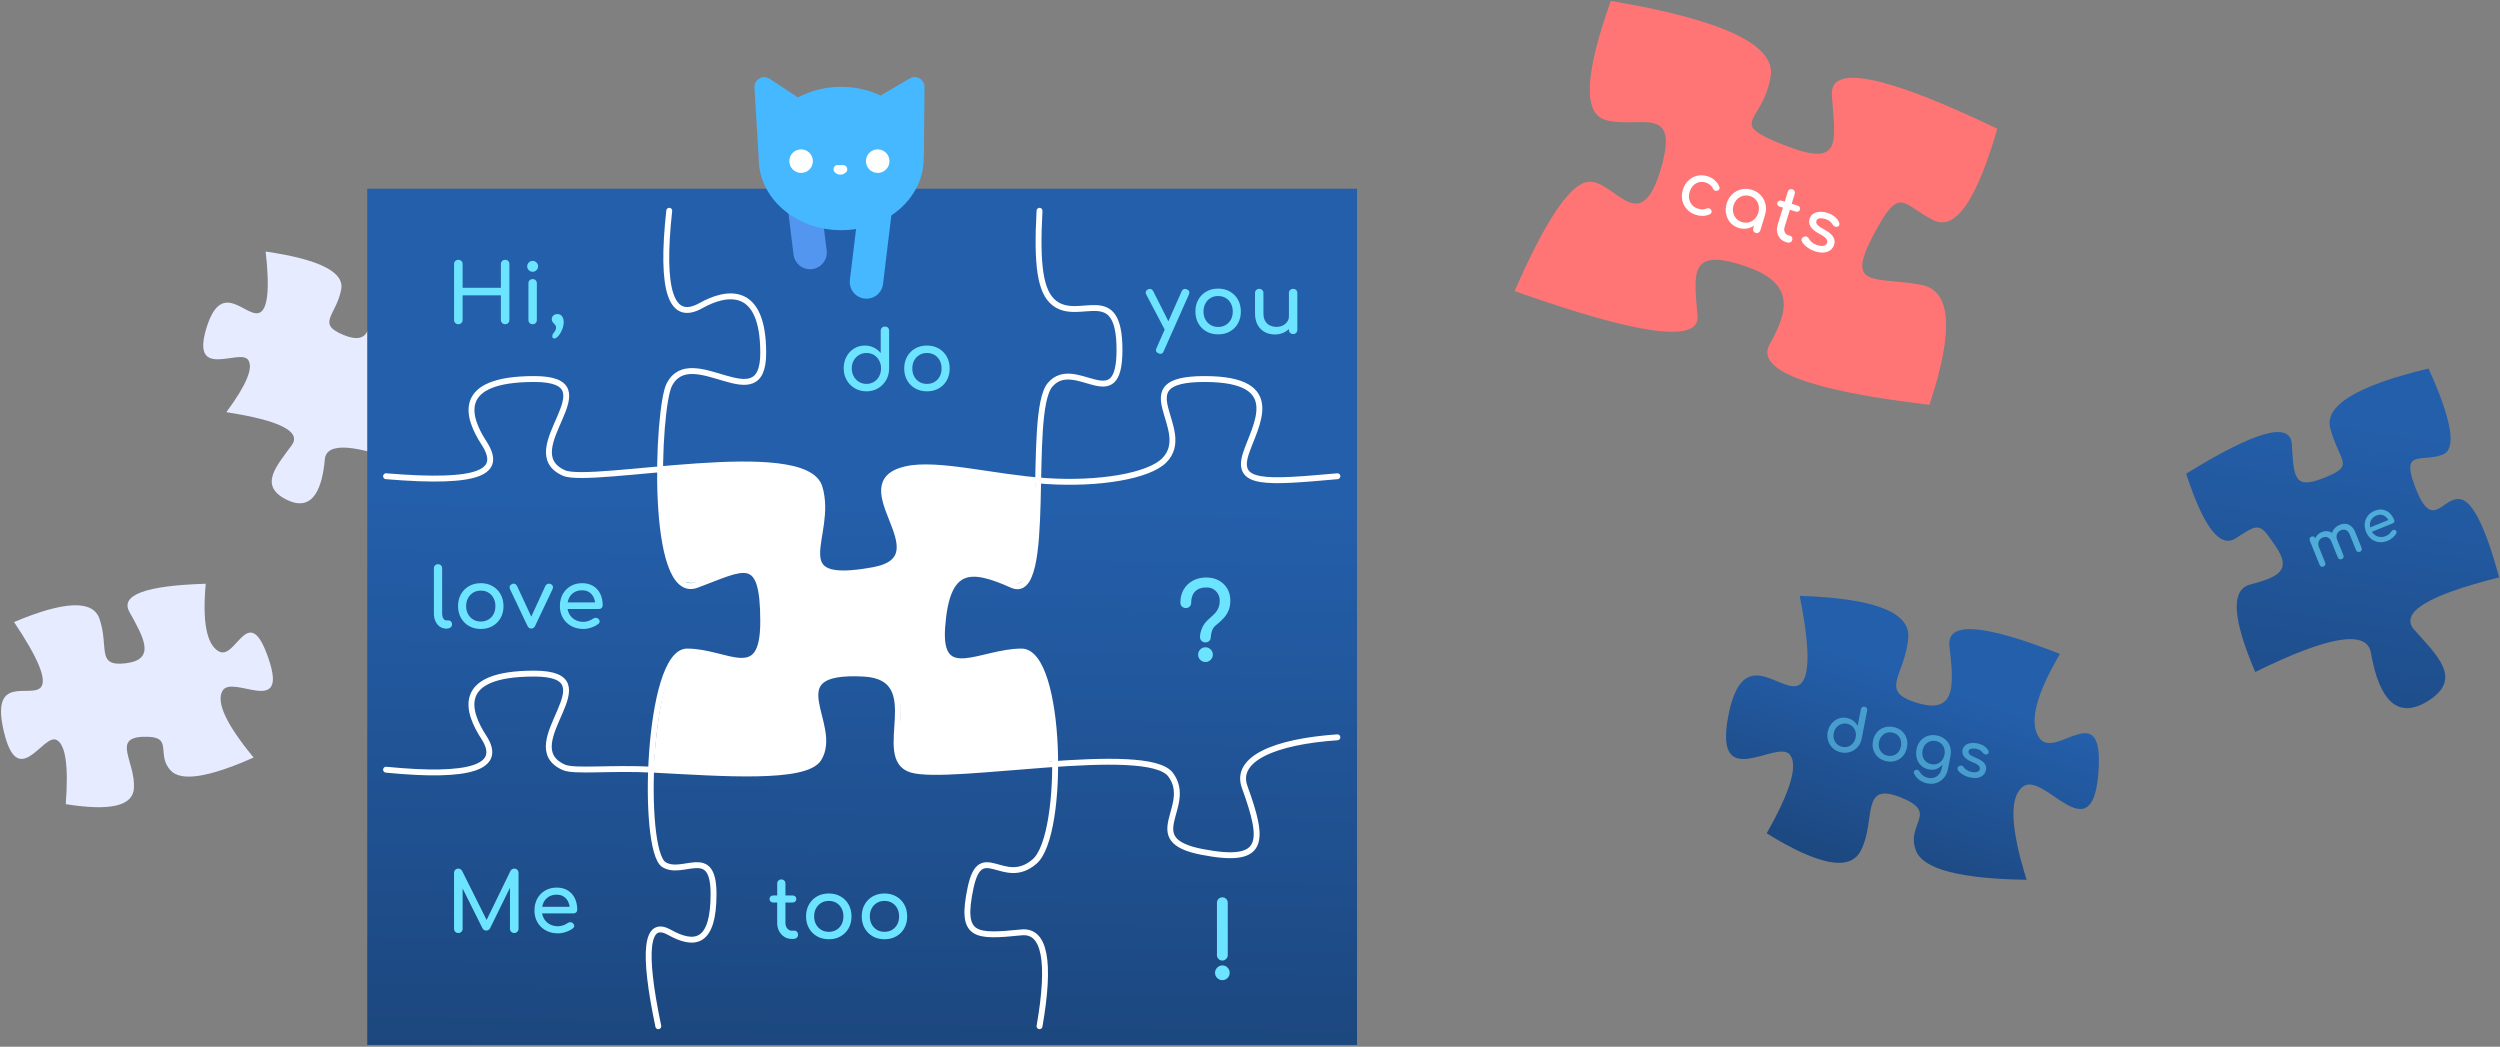 <?xml version="1.0" encoding="UTF-8"?>
<svg width="1273px" height="533px" viewBox="0 0 1273 533" version="1.1" xmlns="http://www.w3.org/2000/svg" xmlns:xlink="http://www.w3.org/1999/xlink">
    <rect x="0" y="0" width="1273" height="533" fill="#808080" stroke="none"/>
    <!-- Generator: Sketch 53.2 (72643) - https://sketchapp.com -->
    <title>3</title>
    <desc>Created with Sketch.</desc>
    <defs>
        <linearGradient x1="50%" y1="36.337%" x2="52.408%" y2="167.548%" id="linearGradient-1">
            <stop stop-color="#245FAB" offset="0%"></stop>
            <stop stop-color="#142E50" offset="99.96%"></stop>
        </linearGradient>
        <linearGradient x1="50%" y1="1.47%" x2="-59.994%" y2="219.18%" id="linearGradient-2">
            <stop stop-color="#245FAB" offset="0%"></stop>
            <stop stop-color="#142E50" offset="99.96%"></stop>
        </linearGradient>
        <linearGradient x1="50%" y1="26.483%" x2="77.872%" y2="176.522%" id="linearGradient-3">
            <stop stop-color="#245FAB" offset="0%"></stop>
            <stop stop-color="#142E50" offset="99.96%"></stop>
        </linearGradient>
    </defs>
    <g id="landing" stroke="none" stroke-width="1" fill="none" fill-rule="evenodd">
        <g id="3" transform="translate(-11, -4)">
            <g id="life" transform="translate(170.356, 199.916) scale(-1, 1) rotate(-17) translate(-170.356, -199.916) translate(109.856, 139.416)" fill="#E6EBFF">
                <path d="M103.356,2.67 C95.469,20.891 93.582,31.235 97.697,33.701 C103.869,37.401 121.149,22.487 120.811,49.45 C120.473,76.414 101.573,53.583 95.782,58.031 C91.921,60.996 92.858,70.567 98.591,86.743 C71.296,82.831 59.047,84.956 61.843,93.117 C66.038,105.36 72.133,117.637 56.446,120.358 C40.759,123.079 40.829,108.276 43.611,95.079 C45.465,86.281 31.214,83.035 0.857,85.341 C0.394,63.262 3.862,52.696 11.259,53.645 C22.354,55.067 31.93,62.659 29.511,45.303 C27.093,27.946 23.249,33.119 12.852,35.212 C5.921,36.607 3.2,26.62 4.688,5.249 C34.578,0.004 48.153,1.544 45.414,9.868 C41.305,22.356 37.688,33.114 52.964,31.711 C68.24,30.308 59.403,23.315 60.934,9.865 C61.954,0.899 76.095,-1.5 103.356,2.67 Z" id="Path-15-Copy-3"></path>
            </g>
            <rect id="Rectangle" fill="url(#linearGradient-1)" transform="translate(450, 318.098) scale(-1, 1) translate(-450, -318.098) " x="198" y="100.098" width="504" height="436"></rect>
            <path d="M346.207,526.543 C338.157,488.088 340.014,472.139 351.777,478.697 C364.777,485.943 374.343,484.489 374.343,459.215 C374.343,433.94 358.762,450.352 349.046,444.242 C337.509,436.987 340.556,335.761 360.901,335.761 C381.247,335.761 399.632,353.454 399.632,320.5 C399.632,284.785 389.701,293.036 365.635,301.879 C341.569,310.722 345.74,211.737 351.777,199.947 C363.137,177.765 399.632,218.517 399.632,183.713 C399.632,148.908 380.721,152.438 367.868,159.64 C352.688,168.147 347.324,152.041 351.777,111.323" id="Path-2" stroke="#FFFFFF" stroke-width="3" stroke-linecap="round" stroke-linejoin="round"></path>
            <path d="M449.79,488.71 C446.513,451.914 445.342,436.983 461.235,442.078 C475.238,446.567 499.29,462.909 499.29,421.051 C499.29,379.193 473.634,416.43 457.777,400.468 C449.866,392.505 445.558,367.173 447.345,340.364 C449.139,313.438 457.038,285.017 453.34,268.956 C445.962,236.905 408.557,288.319 401.992,252.483 C393.334,205.219 419.284,232.477 444.135,225.004 C468.986,217.532 445.347,108.665 451.433,94.896 C462.883,68.991 499.29,120.378 499.29,79.732 C499.29,39.085 479.725,45.723 466.769,54.134 C452.097,63.66 445.725,53.218 449.79,4.29" id="Path-2-Copy-3" stroke="#FFFFFF" stroke-width="3" stroke-linecap="round" stroke-linejoin="round" transform="translate(449.79, 246.5) scale(-1, -1) rotate(90) translate(-449.79, -246.5) "></path>
            <path d="M463.528,635.38 C461.324,603.406 452.562,582.969 438.22,588.168 C409.819,598.464 398.927,598.464 405.192,566.309 C411.458,534.153 428.232,562.446 444.461,550.49 C460.689,538.535 441.217,438.268 447.03,418.569 C452.842,398.869 494.206,427.598 495.961,394.138 C498.333,348.894 470.222,382.167 452.66,371.24 C441.94,364.571 445.225,321.89 447.03,287.246 C448.181,265.134 445.869,246.852 448.234,241.492 C459.652,215.605 495.961,266.956 495.961,226.338 C495.961,185.72 476.448,192.354 463.528,200.759 C448.268,210.686 442.769,194.087 447.03,150.961" id="Path-2-Copy-4" stroke="#FFFFFF" stroke-width="3" stroke-linecap="round" stroke-linejoin="round" transform="translate(449.79, 393.171) scale(-1, -1) rotate(90) translate(-449.79, -393.171) "></path>
            <path d="M531.338,526.543 C525.583,493.513 528.648,477.59 540.533,478.775 C564.317,481.146 571.709,481.146 566.476,456.188 C561.243,431.231 549.709,456.352 533.856,442.684 C518.003,429.016 520.03,335.761 540.533,335.761 C561.035,335.761 582.983,352.945 580.904,323.461 C578.665,291.718 566.476,292.409 545.303,301.879 C524.13,311.349 538.181,214.265 525.948,199.938 C513.295,185.118 490.623,217.27 490.623,182.194 C490.623,147.118 510.939,168.362 523.798,158.313 C530.99,152.692 532.848,139.029 531.338,111.323" id="Path-2-Copy" stroke="#FFFFFF" stroke-width="3" stroke-linecap="round" stroke-linejoin="round" transform="translate(535.832, 318.933) scale(-1, 1) translate(-535.832, -318.933) "></path>
            <path d="M543.811,243.554 C544.323,281.734 539.107,300.823 528.163,300.823 C511.748,300.823 490.965,277.597 490.965,317.051 C490.965,340.918 493.753,341.697 506.958,339.858 C514.085,338.865 528.087,334.555 532.978,337.741 C540.35,342.543 545.137,361.683 547.338,395.162 C489.663,402.63 460.826,398.329 460.826,382.258 C460.826,358.151 476.306,346.859 447.212,346.859 C418.119,346.859 420.04,361.872 423.424,384.136 C425.679,398.978 399.167,401.468 343.887,391.604 C342.816,352.466 349.515,333.745 363.985,335.441 C385.69,337.986 405.228,351.288 400.491,320.29 C395.755,289.292 386.189,294.326 367.497,300.823 C355.036,305.155 350.197,288.024 352.982,249.429 C408.527,238.553 433.791,241.198 428.773,257.364 C421.247,281.613 410.468,294.936 447.212,296 C477.244,296.87 458.592,280.17 461.581,256.151 C463.573,240.138 490.983,235.939 543.811,243.554 Z" id="Path-15" fill="#FFFFFF" transform="translate(445.557, 319.294) scale(-1, 1) translate(-445.557, -319.294) "></path>
            <path d="M1015.96,32.102 C1017.791,71.238 1012.832,90.806 1001.083,90.809 C983.46,90.812 966.593,70.433 966.586,107.574 C966.578,144.715 989.107,116.89 1001.076,124.079 C1009.056,128.871 1015.232,150.074 1019.605,187.686 C952.59,190.672 921.668,185.632 926.837,172.565 C934.591,152.965 941.105,141.148 913.865,141.153 C886.626,141.158 882.351,152.965 887.471,175.423 C890.884,190.395 861.958,192.362 800.691,181.323 C799.72,141.471 807.002,122.4 822.537,124.112 C845.839,126.68 859.002,137.585 853.36,107.574 C847.719,77.563 843.875,88.134 825.884,90.842 C813.889,92.647 808.174,74.619 808.737,36.758 C871.512,27.29 900.023,30.07 894.269,45.096 C885.639,67.636 878.022,79.023 910.105,76.491 C942.188,73.958 923.65,69.367 926.864,45.09 C929.006,28.906 958.705,24.576 1015.96,32.102 Z" id="Path-15-Copy" fill="#FF7575" transform="translate(910.105, 108.519) scale(-1, 1) rotate(-17) translate(-910.105, -108.519) "></path>
            <path d="M877.258,123.006 C875.285,123.006 873.528,122.556 871.986,121.656 C870.444,120.755 869.236,119.534 868.36,117.993 C867.484,116.451 867.046,114.706 867.046,112.757 C867.046,110.759 867.478,108.983 868.341,107.429 C869.205,105.875 870.389,104.66 871.893,103.785 C873.398,102.909 875.125,102.471 877.073,102.471 C878.529,102.471 879.861,102.749 881.069,103.304 C882.278,103.859 883.363,104.691 884.325,105.801 C884.671,106.196 884.794,106.603 884.695,107.022 C884.597,107.442 884.325,107.812 883.881,108.132 C883.536,108.379 883.154,108.459 882.734,108.373 C882.315,108.286 881.933,108.071 881.587,107.725 C880.379,106.443 878.874,105.801 877.073,105.801 C875.815,105.801 874.705,106.091 873.743,106.671 C872.781,107.25 872.029,108.058 871.486,109.094 C870.944,110.13 870.672,111.351 870.672,112.757 C870.672,114.089 870.95,115.273 871.505,116.309 C872.06,117.345 872.831,118.165 873.817,118.77 C874.804,119.374 875.951,119.676 877.258,119.676 C878.122,119.676 878.88,119.571 879.534,119.362 C880.188,119.152 880.786,118.825 881.328,118.381 C881.723,118.061 882.13,117.882 882.549,117.845 C882.969,117.808 883.339,117.925 883.659,118.196 C884.079,118.542 884.313,118.93 884.362,119.362 C884.412,119.793 884.264,120.182 883.918,120.527 C882.142,122.18 879.922,123.006 877.258,123.006 Z M899.897,123.006 C898.096,123.006 896.481,122.556 895.05,121.656 C893.619,120.755 892.491,119.534 891.665,117.993 C890.838,116.451 890.425,114.706 890.425,112.757 C890.425,110.809 890.875,109.057 891.776,107.503 C892.676,105.949 893.897,104.722 895.439,103.822 C896.98,102.921 898.713,102.471 900.637,102.471 C902.561,102.471 904.288,102.921 905.817,103.822 C907.347,104.722 908.561,105.949 909.462,107.503 C910.362,109.057 910.812,110.809 910.812,112.757 L909.369,112.757 C909.369,114.706 908.956,116.451 908.13,117.993 C907.303,119.534 906.175,120.755 904.744,121.656 C903.313,122.556 901.698,123.006 899.897,123.006 Z M900.637,119.676 C901.895,119.676 903.017,119.374 904.004,118.77 C904.991,118.165 905.768,117.339 906.335,116.291 C906.902,115.242 907.186,114.065 907.186,112.757 C907.186,111.425 906.902,110.235 906.335,109.187 C905.768,108.138 904.991,107.312 904.004,106.708 C903.017,106.103 901.895,105.801 900.637,105.801 C899.404,105.801 898.288,106.103 897.289,106.708 C896.29,107.312 895.5,108.138 894.921,109.187 C894.341,110.235 894.051,111.425 894.051,112.757 C894.051,114.065 894.341,115.242 894.921,116.291 C895.5,117.339 896.29,118.165 897.289,118.77 C898.288,119.374 899.404,119.676 900.637,119.676 Z M908.925,122.895 C908.382,122.895 907.932,122.716 907.575,122.359 C907.217,122.001 907.038,121.551 907.038,121.008 L907.038,115.347 L907.741,111.425 L910.812,112.757 L910.812,121.008 C910.812,121.551 910.633,122.001 910.276,122.359 C909.918,122.716 909.468,122.895 908.925,122.895 Z M924.941,122.858 C923.708,122.858 922.598,122.544 921.611,121.915 C920.624,121.286 919.847,120.429 919.28,119.343 C918.713,118.258 918.429,117.037 918.429,115.68 L918.429,98.031 C918.429,97.489 918.602,97.045 918.947,96.699 C919.292,96.354 919.736,96.181 920.279,96.181 C920.822,96.181 921.266,96.354 921.611,96.699 C921.956,97.045 922.129,97.489 922.129,98.031 L922.129,115.68 C922.129,116.667 922.4,117.493 922.943,118.159 C923.486,118.825 924.152,119.158 924.941,119.158 L926.199,119.158 C926.643,119.158 927.019,119.331 927.327,119.676 C927.636,120.022 927.79,120.466 927.79,121.008 C927.79,121.551 927.586,121.995 927.179,122.34 C926.772,122.686 926.248,122.858 925.607,122.858 L924.941,122.858 Z M916.727,106.541 C916.209,106.541 915.79,106.393 915.469,106.097 C915.148,105.801 914.988,105.431 914.988,104.987 C914.988,104.494 915.148,104.099 915.469,103.803 C915.79,103.507 916.209,103.359 916.727,103.359 L925.274,103.359 C925.792,103.359 926.211,103.507 926.532,103.803 C926.853,104.099 927.013,104.494 927.013,104.987 C927.013,105.431 926.853,105.801 926.532,106.097 C926.211,106.393 925.792,106.541 925.274,106.541 L916.727,106.541 Z M940.92,123.006 C939.193,123.006 937.596,122.741 936.128,122.211 C934.66,121.68 933.52,121.008 932.706,120.194 C932.336,119.8 932.181,119.349 932.243,118.844 C932.305,118.338 932.545,117.925 932.965,117.604 C933.458,117.21 933.945,117.043 934.426,117.105 C934.907,117.166 935.32,117.382 935.666,117.752 C936.085,118.221 936.757,118.659 937.682,119.066 C938.607,119.473 939.637,119.676 940.772,119.676 C942.202,119.676 943.294,119.442 944.046,118.973 C944.798,118.505 945.187,117.9 945.212,117.16 C945.236,116.42 944.885,115.779 944.157,115.236 C943.429,114.694 942.104,114.25 940.18,113.904 C937.688,113.411 935.881,112.671 934.759,111.684 C933.637,110.698 933.076,109.489 933.076,108.058 C933.076,106.8 933.446,105.758 934.186,104.932 C934.926,104.105 935.875,103.489 937.035,103.082 C938.194,102.675 939.403,102.471 940.661,102.471 C942.289,102.471 943.732,102.73 944.99,103.248 C946.248,103.766 947.247,104.482 947.987,105.394 C948.332,105.789 948.492,106.202 948.468,106.634 C948.443,107.065 948.233,107.429 947.839,107.725 C947.444,107.997 946.975,108.083 946.433,107.984 C945.89,107.886 945.434,107.664 945.064,107.318 C944.447,106.726 943.781,106.319 943.066,106.097 C942.35,105.875 941.524,105.764 940.587,105.764 C939.501,105.764 938.582,105.949 937.83,106.319 C937.078,106.689 936.702,107.232 936.702,107.947 C936.702,108.391 936.819,108.792 937.053,109.15 C937.287,109.507 937.75,109.828 938.441,110.112 C939.131,110.395 940.143,110.673 941.475,110.944 C943.325,111.314 944.786,111.783 945.859,112.35 C946.932,112.918 947.703,113.577 948.172,114.33 C948.64,115.082 948.875,115.952 948.875,116.938 C948.875,118.073 948.572,119.097 947.968,120.009 C947.364,120.922 946.476,121.65 945.304,122.192 C944.132,122.735 942.671,123.006 940.92,123.006 Z" id="cats" fill="#FFFFFF" fill-rule="nonzero" transform="translate(907.961, 109.594) rotate(17) translate(-907.961, -109.594) "></path>
            <g id="me" transform="translate(1212.059, 289.861) scale(-1, 1) rotate(22) translate(-1212.059, -289.861) translate(1142.059, 209.361)">
                <path d="M139.76,2.75 C140.948,31.659 137.73,46.114 130.105,46.116 C118.668,46.118 110.815,34.444 110.815,57.63 C110.815,80.815 122.333,65.382 130.101,70.692 C135.279,74.232 136.334,88.951 133.265,114.847 C96.063,109.632 79.367,112.465 83.179,123.347 C88.896,139.671 97.203,156.039 75.822,159.668 C54.441,163.296 54.537,143.558 58.328,125.963 C60.855,114.232 41.431,109.904 0.056,112.978 C-0.574,83.539 4.152,69.452 14.233,70.717 C29.355,72.613 36.798,71.91 33.687,57.63 C30.575,43.349 30.575,43.349 16.405,46.14 C6.958,48 3.249,34.683 5.277,6.189 C46.017,-0.804 64.519,1.249 60.786,12.349 C55.185,28.998 53.157,34.444 70,34.444 C86.843,34.444 79.853,30.277 81.939,12.344 C83.329,0.389 102.603,-2.809 139.76,2.75 Z" id="Path-15-Copy-2" fill="url(#linearGradient-2)" transform="translate(70, 80.103) scale(-1, 1) translate(-70, -80.103) "></path>
                <path d="M66.878,76.208 C66.438,76.208 66.073,76.063 65.783,75.773 C65.493,75.483 65.348,75.118 65.348,74.678 L65.348,66.098 C65.348,64.838 65.038,63.903 64.418,63.293 C63.798,62.683 62.988,62.378 61.988,62.378 C60.948,62.378 60.093,62.738 59.423,63.458 C58.753,64.178 58.418,65.098 58.418,66.218 L55.928,66.218 C55.928,64.918 56.208,63.773 56.768,62.783 C57.328,61.793 58.113,61.018 59.123,60.458 C60.133,59.898 61.288,59.618 62.588,59.618 C63.728,59.618 64.738,59.868 65.618,60.368 C66.498,60.868 67.183,61.603 67.673,62.573 C68.163,63.543 68.408,64.718 68.408,66.098 L68.408,74.678 C68.408,75.118 68.268,75.483 67.988,75.773 C67.708,76.063 67.338,76.208 66.878,76.208 Z M46.868,76.208 C46.428,76.208 46.063,76.063 45.773,75.773 C45.483,75.483 45.338,75.118 45.338,74.678 L45.338,61.328 C45.338,60.868 45.483,60.498 45.773,60.218 C46.063,59.938 46.428,59.798 46.868,59.798 C47.328,59.798 47.698,59.938 47.978,60.218 C48.258,60.498 48.398,60.868 48.398,61.328 L48.398,74.678 C48.398,75.118 48.258,75.483 47.978,75.773 C47.698,76.063 47.328,76.208 46.868,76.208 Z M56.888,76.208 C56.448,76.208 56.083,76.063 55.793,75.773 C55.503,75.483 55.358,75.118 55.358,74.678 L55.358,66.098 C55.358,64.838 55.048,63.903 54.428,63.293 C53.808,62.683 52.998,62.378 51.998,62.378 C50.958,62.378 50.098,62.738 49.418,63.458 C48.738,64.178 48.398,65.098 48.398,66.218 L46.508,66.218 C46.508,64.918 46.768,63.773 47.288,62.783 C47.808,61.793 48.528,61.018 49.448,60.458 C50.368,59.898 51.418,59.618 52.598,59.618 C53.738,59.618 54.748,59.868 55.628,60.368 C56.508,60.868 57.193,61.603 57.683,62.573 C58.173,63.543 58.418,64.718 58.418,66.098 L58.418,74.678 C58.418,75.118 58.278,75.483 57.998,75.773 C57.718,76.063 57.348,76.208 56.888,76.208 Z M76.379,66.638 L86.371,66.638 C86.283,65.97 86.104,65.355 85.834,64.793 C85.454,64.003 84.914,63.378 84.214,62.918 C83.514,62.458 82.664,62.228 81.664,62.228 C80.524,62.228 79.549,62.478 78.739,62.978 C77.929,63.478 77.314,64.163 76.894,65.033 C76.654,65.531 76.482,66.066 76.379,66.638 L76.379,66.638 Z M76.345,69.038 C76.456,69.722 76.679,70.352 77.014,70.928 C77.514,71.788 78.204,72.468 79.084,72.968 C79.964,73.468 80.974,73.718 82.114,73.718 C82.734,73.718 83.369,73.603 84.019,73.373 C84.669,73.143 85.194,72.878 85.594,72.578 C85.894,72.358 86.219,72.243 86.569,72.233 C86.919,72.223 87.224,72.328 87.484,72.548 C87.824,72.848 88.004,73.178 88.024,73.538 C88.044,73.898 87.884,74.208 87.544,74.468 C86.864,75.008 86.019,75.448 85.009,75.788 C83.999,76.128 83.034,76.298 82.114,76.298 C80.454,76.298 78.979,75.943 77.689,75.233 C76.399,74.523 75.389,73.543 74.659,72.293 C73.929,71.043 73.564,69.608 73.564,67.988 C73.564,66.348 73.909,64.903 74.599,63.653 C75.289,62.403 76.244,61.423 77.464,60.713 C78.684,60.003 80.084,59.648 81.664,59.648 C83.224,59.648 84.564,59.993 85.684,60.683 C86.804,61.373 87.659,62.323 88.249,63.533 C88.839,64.743 89.134,66.138 89.134,67.718 C89.134,68.098 89.004,68.413 88.744,68.663 C88.484,68.913 88.154,69.038 87.754,69.038 L76.345,69.038 L76.345,69.038 Z" fill="#6DE4FF" fill-rule="nonzero" opacity="0.6" transform="translate(67.236, 67.958) scale(-1, 1) translate(-67.236, -67.958) "></path>
            </g>
            <g id="dogs" transform="translate(985.434, 383.5) rotate(11) translate(-985.434, -383.5) translate(889.934, 317)">
                <path d="M166.983,2.879 C156.133,29.3 153.538,44.298 159.198,47.874 C167.688,53.239 191.458,31.614 190.993,70.711 C190.529,109.807 164.53,76.704 156.564,83.153 C151.254,87.452 152.542,101.329 160.428,124.784 C131.361,135.767 115.136,135.683 111.755,124.531 C106.682,107.805 118.87,89.782 97.291,93.728 C75.712,97.674 92.161,106.371 84.044,119.038 C78.632,127.482 59.28,128.72 25.987,122.751 C39.261,98.094 42.825,82.629 36.68,76.356 C27.462,66.947 -4.04,103.102 0.432,62.74 C4.905,22.378 22.831,60.113 33.201,50.801 C40.113,44.592 39.466,29.865 31.257,6.618 C72.373,-0.987 91.047,1.246 87.279,13.317 C81.626,31.424 76.651,47.023 97.664,44.989 C118.678,42.955 106.523,32.814 108.628,13.312 C110.031,0.311 129.483,-3.167 166.983,2.879 Z" id="Path-15-Copy-4" fill="url(#linearGradient-3)" transform="translate(95.5, 66.479) scale(-1, 1) translate(-95.5, -66.479) "></path>
                <path d="M60.082,77.094 C58.418,77.094 56.919,76.705 55.586,75.926 C54.253,75.147 53.197,74.086 52.418,72.742 C51.639,71.398 51.25,69.883 51.25,68.198 C51.25,66.513 51.607,65.003 52.322,63.67 C53.037,62.337 54.013,61.281 55.25,60.502 C56.487,59.723 57.885,59.334 59.442,59.334 C60.701,59.334 61.863,59.595 62.93,60.118 C63.997,60.641 64.893,61.35 65.618,62.246 L65.618,53.606 C65.618,53.115 65.773,52.721 66.082,52.422 C66.391,52.123 66.781,51.974 67.25,51.974 C67.741,51.974 68.135,52.123 68.434,52.422 C68.733,52.721 68.882,53.115 68.882,53.606 L68.882,68.198 C68.882,69.883 68.493,71.398 67.714,72.742 C66.935,74.086 65.885,75.147 64.562,75.926 C63.239,76.705 61.746,77.094 60.082,77.094 Z M60.082,74.214 C61.17,74.214 62.141,73.953 62.994,73.43 C63.847,72.907 64.519,72.187 65.01,71.27 C65.501,70.353 65.746,69.329 65.746,68.198 C65.746,67.046 65.501,66.022 65.01,65.126 C64.519,64.23 63.847,63.521 62.994,62.998 C62.141,62.475 61.17,62.214 60.082,62.214 C59.015,62.214 58.05,62.475 57.186,62.998 C56.322,63.521 55.639,64.23 55.138,65.126 C54.637,66.022 54.386,67.046 54.386,68.198 C54.386,69.329 54.637,70.353 55.138,71.27 C55.639,72.187 56.322,72.907 57.186,73.43 C58.05,73.953 59.015,74.214 60.082,74.214 Z M83.566,77.094 C81.838,77.094 80.312,76.715 78.99,75.958 C77.667,75.201 76.627,74.155 75.87,72.822 C75.112,71.489 74.734,69.958 74.734,68.23 C74.734,66.481 75.112,64.939 75.87,63.606 C76.627,62.273 77.667,61.227 78.99,60.47 C80.312,59.713 81.838,59.334 83.566,59.334 C85.272,59.334 86.787,59.713 88.11,60.47 C89.432,61.227 90.472,62.273 91.23,63.606 C91.987,64.939 92.366,66.481 92.366,68.23 C92.366,69.958 91.992,71.489 91.246,72.822 C90.499,74.155 89.464,75.201 88.142,75.958 C86.819,76.715 85.294,77.094 83.566,77.094 Z M83.566,74.214 C84.675,74.214 85.656,73.958 86.51,73.446 C87.363,72.934 88.03,72.23 88.51,71.334 C88.99,70.438 89.23,69.403 89.23,68.23 C89.23,67.057 88.99,66.017 88.51,65.11 C88.03,64.203 87.363,63.494 86.51,62.982 C85.656,62.47 84.675,62.214 83.566,62.214 C82.456,62.214 81.475,62.47 80.622,62.982 C79.768,63.494 79.096,64.203 78.606,65.11 C78.115,66.017 77.87,67.057 77.87,68.23 C77.87,69.403 78.115,70.438 78.606,71.334 C79.096,72.23 79.768,72.934 80.622,73.446 C81.475,73.958 82.456,74.214 83.566,74.214 Z M105.513,77.094 C103.913,77.094 102.5,76.715 101.273,75.958 C100.046,75.201 99.081,74.155 98.377,72.822 C97.673,71.489 97.321,69.958 97.321,68.23 C97.321,66.481 97.7,64.939 98.457,63.606 C99.214,62.273 100.254,61.227 101.577,60.47 C102.9,59.713 104.425,59.334 106.153,59.334 C107.86,59.334 109.374,59.713 110.697,60.47 C112.02,61.227 113.06,62.273 113.817,63.606 C114.574,64.939 114.953,66.481 114.953,68.23 L113.065,68.23 C113.065,69.958 112.74,71.489 112.089,72.822 C111.438,74.155 110.548,75.201 109.417,75.958 C108.286,76.715 106.985,77.094 105.513,77.094 Z M106.089,84.23 C104.574,84.23 103.156,83.931 101.833,83.334 C100.51,82.737 99.39,81.862 98.473,80.71 C98.196,80.347 98.094,79.974 98.169,79.59 C98.244,79.206 98.452,78.897 98.793,78.662 C99.177,78.406 99.577,78.321 99.993,78.406 C100.409,78.491 100.745,78.705 101.001,79.046 C101.577,79.771 102.302,80.337 103.177,80.742 C104.052,81.147 105.044,81.35 106.153,81.35 C107.177,81.35 108.121,81.105 108.985,80.614 C109.849,80.123 110.537,79.398 111.049,78.438 C111.561,77.478 111.817,76.305 111.817,74.918 L111.817,70.374 L112.873,67.558 L114.953,68.23 L114.953,75.142 C114.953,76.827 114.58,78.358 113.833,79.734 C113.086,81.11 112.046,82.203 110.713,83.014 C109.38,83.825 107.838,84.23 106.089,84.23 Z M106.153,74.214 C107.262,74.214 108.244,73.958 109.097,73.446 C109.95,72.934 110.617,72.23 111.097,71.334 C111.577,70.438 111.817,69.403 111.817,68.23 C111.817,67.057 111.577,66.017 111.097,65.11 C110.617,64.203 109.95,63.494 109.097,62.982 C108.244,62.47 107.262,62.214 106.153,62.214 C105.044,62.214 104.062,62.47 103.209,62.982 C102.356,63.494 101.684,64.203 101.193,65.11 C100.702,66.017 100.457,67.057 100.457,68.23 C100.457,69.403 100.702,70.438 101.193,71.334 C101.684,72.23 102.356,72.934 103.209,73.446 C104.062,73.958 105.044,74.214 106.153,74.214 Z M127.172,77.094 C125.679,77.094 124.298,76.865 123.028,76.406 C121.759,75.947 120.772,75.366 120.068,74.662 C119.748,74.321 119.615,73.931 119.668,73.494 C119.722,73.057 119.93,72.699 120.292,72.422 C120.719,72.081 121.14,71.937 121.556,71.99 C121.972,72.043 122.33,72.23 122.628,72.55 C122.991,72.955 123.572,73.334 124.372,73.686 C125.172,74.038 126.063,74.214 127.044,74.214 C128.282,74.214 129.226,74.011 129.876,73.606 C130.527,73.201 130.863,72.678 130.884,72.038 C130.906,71.398 130.602,70.843 129.972,70.374 C129.343,69.905 128.196,69.521 126.532,69.222 C124.378,68.795 122.815,68.155 121.844,67.302 C120.874,66.449 120.388,65.403 120.388,64.166 C120.388,63.078 120.708,62.177 121.348,61.462 C121.988,60.747 122.81,60.214 123.812,59.862 C124.815,59.51 125.86,59.334 126.948,59.334 C128.356,59.334 129.604,59.558 130.692,60.006 C131.78,60.454 132.644,61.073 133.284,61.862 C133.583,62.203 133.722,62.561 133.7,62.934 C133.679,63.307 133.498,63.622 133.156,63.878 C132.815,64.113 132.41,64.187 131.94,64.102 C131.471,64.017 131.076,63.825 130.756,63.526 C130.223,63.014 129.647,62.662 129.028,62.47 C128.41,62.278 127.695,62.182 126.884,62.182 C125.946,62.182 125.151,62.342 124.5,62.662 C123.85,62.982 123.524,63.451 123.524,64.07 C123.524,64.454 123.626,64.801 123.828,65.11 C124.031,65.419 124.431,65.697 125.028,65.942 C125.626,66.187 126.5,66.427 127.652,66.662 C129.252,66.982 130.516,67.387 131.444,67.878 C132.372,68.369 133.039,68.939 133.444,69.59 C133.85,70.241 134.052,70.993 134.052,71.846 C134.052,72.827 133.791,73.713 133.268,74.502 C132.746,75.291 131.978,75.921 130.964,76.39 C129.951,76.859 128.687,77.094 127.172,77.094 Z" fill="#6DE4FF" fill-rule="nonzero" opacity="0.496"></path>
            </g>
            <path d="M132.899,307.674 C124.946,328.539 123.044,340.384 127.193,343.208 C133.416,347.445 150.839,330.367 150.498,361.243 C150.158,392.118 131.101,365.975 125.262,371.068 C121.37,374.464 122.314,385.423 128.095,403.946 C106.789,412.619 94.896,412.552 92.418,403.746 C88.699,390.536 97.633,376.304 81.816,379.42 C65.999,382.536 78.056,389.404 72.106,399.407 C68.139,406.076 53.955,407.054 29.551,402.34 C39.281,382.868 41.893,370.654 37.389,365.701 C30.632,358.271 7.542,386.823 10.82,354.948 C14.098,323.074 27.238,352.874 34.839,345.519 C39.906,340.616 39.431,328.986 33.414,310.628 C63.552,304.622 77.239,306.385 74.477,315.918 C70.334,330.217 66.687,342.536 82.09,340.93 C97.492,339.323 88.583,331.315 90.126,315.914 C91.154,305.646 105.412,302.9 132.899,307.674 Z" id="Path-15-Copy-5" fill="#E6EBFF" transform="translate(80.503, 357.901) scale(-1, 1) rotate(13) translate(-80.503, -357.901) "></path>
            <g id="CAT" transform="translate(395, 43.098)">
                <path d="M73.872,71.103 L44.796,98.319" id="Path-16-Copy-2" stroke="#45B8FF" stroke-width="17" stroke-linecap="round" stroke-linejoin="round" transform="translate(59.49, 84.366) rotate(-40) translate(-59.49, -84.366) "></path>
                <path d="M37.057,65.35 L16.03,84.961" id="Path-16-Copy-5" stroke="#5296EF" stroke-width="17" stroke-linecap="round" stroke-linejoin="round" transform="translate(26.675, 75.114) scale(-1, 1) rotate(-40) translate(-26.675, -75.114) "></path>
                <path d="M22.324,10.522 C28.725,7.093 36.265,5.114 44.336,5.114 C51.616,5.114 58.463,6.723 64.432,9.555 L79.222,0.843 C81.601,-0.558 84.666,0.235 86.068,2.614 C86.528,3.396 86.767,4.288 86.759,5.195 L86.456,40.017 L86.292,39.923 C86.322,40.483 86.336,41.047 86.336,41.614 C86.336,61.772 67.532,78.114 44.336,78.114 C21.141,78.114 2.337,61.773 2.336,41.615 L0.167,5.48 C0.103,4.4 0.39,3.328 0.986,2.425 C2.507,0.121 5.609,-0.514 7.913,1.007 L22.324,10.522 Z" id="Combined-Shape" fill="#45B8FF"></path>
                <g id="FACE" transform="translate(17, 36)" fill="#FFFFFF">
                    <path d="M29.926,12.453 L29.926,12.453 C30.689,13.342 30.586,14.68 29.696,15.442 C29.312,15.771 28.823,15.953 28.317,15.953 L25.536,15.953 C24.365,15.953 23.416,15.003 23.416,13.832 C23.416,13.326 23.597,12.837 23.926,12.453 L23.926,12.453 C25.347,10.796 27.841,10.604 29.498,12.024 C29.652,12.156 29.795,12.299 29.926,12.453 Z" id="Triangle" transform="translate(26.926, 12.453) scale(1, -1) translate(-26.926, -12.453) "></path>
                    <path d="M6.926,12.953 C3.613,12.953 0.926,10.266 0.926,6.953 C0.926,3.639 3.613,0.953 6.926,0.953 C10.24,0.953 12.926,3.639 12.926,6.953 C12.926,10.266 10.24,12.953 6.926,12.953 Z M45.926,12.953 C42.613,12.953 39.926,10.266 39.926,6.953 C39.926,3.639 42.613,0.953 45.926,0.953 C49.24,0.953 51.926,3.639 51.926,6.953 C51.926,10.266 49.24,12.953 45.926,12.953 Z" id="Combined-Shape"></path>
                </g>
            </g>
            <path d="M244.384,169.098 C243.768,169.098 243.25,168.888 242.83,168.468 C242.41,168.048 242.2,167.53 242.2,166.914 L242.2,138.48 C242.2,137.836 242.41,137.311 242.83,136.905 C243.25,136.499 243.768,136.296 244.384,136.296 C245.028,136.296 245.553,136.499 245.959,136.905 C246.365,137.311 246.568,137.836 246.568,138.48 L246.568,150.534 L266.056,150.534 L266.056,138.48 C266.056,137.836 266.266,137.311 266.686,136.905 C267.106,136.499 267.624,136.296 268.24,136.296 C268.884,136.296 269.402,136.499 269.794,136.905 C270.186,137.311 270.382,137.836 270.382,138.48 L270.382,166.914 C270.382,167.53 270.186,168.048 269.794,168.468 C269.402,168.888 268.884,169.098 268.24,169.098 C267.624,169.098 267.106,168.888 266.686,168.468 C266.266,168.048 266.056,167.53 266.056,166.914 L266.056,154.398 L246.568,154.398 L246.568,166.914 C246.568,167.53 246.365,168.048 245.959,168.468 C245.553,168.888 245.028,169.098 244.384,169.098 Z M282.22,169.098 C281.604,169.098 281.093,168.895 280.687,168.489 C280.281,168.083 280.078,167.572 280.078,166.956 L280.078,148.266 C280.078,147.622 280.281,147.104 280.687,146.712 C281.093,146.32 281.604,146.124 282.22,146.124 C282.864,146.124 283.382,146.32 283.774,146.712 C284.166,147.104 284.362,147.622 284.362,148.266 L284.362,166.956 C284.362,167.572 284.166,168.083 283.774,168.489 C283.382,168.895 282.864,169.098 282.22,169.098 Z M282.22,142.386 C281.464,142.386 280.813,142.113 280.267,141.567 C279.721,141.021 279.448,140.37 279.448,139.614 C279.448,138.858 279.721,138.207 280.267,137.661 C280.813,137.115 281.464,136.842 282.22,136.842 C282.976,136.842 283.627,137.115 284.173,137.661 C284.719,138.207 284.992,138.858 284.992,139.614 C284.992,140.37 284.719,141.021 284.173,141.567 C283.627,142.113 282.976,142.386 282.22,142.386 Z M293.26,176.364 C292.924,176.364 292.665,176.252 292.483,176.028 C292.301,175.804 292.21,175.552 292.21,175.272 C292.21,174.712 292.371,174.229 292.693,173.823 C293.015,173.417 293.337,172.976 293.659,172.5 C293.981,172.024 294.142,171.45 294.142,170.778 C294.142,170.302 294.03,169.91 293.806,169.602 C293.582,169.294 293.33,169.007 293.05,168.741 C292.77,168.475 292.518,168.174 292.294,167.838 C292.07,167.502 291.958,167.082 291.958,166.578 C291.958,165.822 292.21,165.192 292.714,164.688 C293.218,164.184 293.904,163.932 294.772,163.932 C295.836,163.932 296.641,164.296 297.187,165.024 C297.733,165.752 298.02,166.732 298.048,167.964 C298.048,168.86 297.901,169.798 297.607,170.778 C297.313,171.758 296.921,172.668 296.431,173.508 C295.941,174.348 295.416,175.034 294.856,175.566 C294.296,176.098 293.764,176.364 293.26,176.364 Z" id="Hi," fill="#6DE4FF" fill-rule="nonzero"></path>
            <path d="M452.196,203.266 C450.012,203.266 448.045,202.755 446.295,201.733 C444.545,200.711 443.159,199.318 442.137,197.554 C441.115,195.79 440.604,193.802 440.604,191.59 C440.604,189.378 441.073,187.397 442.011,185.647 C442.949,183.897 444.23,182.511 445.854,181.489 C447.478,180.467 449.312,179.956 451.356,179.956 C453.008,179.956 454.534,180.299 455.934,180.985 C457.334,181.671 458.51,182.602 459.462,183.778 L459.462,172.438 C459.462,171.794 459.665,171.276 460.071,170.884 C460.477,170.492 460.988,170.296 461.604,170.296 C462.248,170.296 462.766,170.492 463.158,170.884 C463.55,171.276 463.746,171.794 463.746,172.438 L463.746,191.59 C463.746,193.802 463.235,195.79 462.213,197.554 C461.191,199.318 459.812,200.711 458.076,201.733 C456.34,202.755 454.38,203.266 452.196,203.266 Z M452.196,199.486 C453.624,199.486 454.898,199.143 456.018,198.457 C457.138,197.771 458.02,196.826 458.664,195.622 C459.308,194.418 459.63,193.074 459.63,191.59 C459.63,190.078 459.308,188.734 458.664,187.558 C458.02,186.382 457.138,185.451 456.018,184.765 C454.898,184.079 453.624,183.736 452.196,183.736 C450.796,183.736 449.529,184.079 448.395,184.765 C447.261,185.451 446.365,186.382 445.707,187.558 C445.049,188.734 444.72,190.078 444.72,191.59 C444.72,193.074 445.049,194.418 445.707,195.622 C446.365,196.826 447.261,197.771 448.395,198.457 C449.529,199.143 450.796,199.486 452.196,199.486 Z M483.018,203.266 C480.75,203.266 478.748,202.769 477.012,201.775 C475.276,200.781 473.911,199.409 472.917,197.659 C471.923,195.909 471.426,193.9 471.426,191.632 C471.426,189.336 471.923,187.313 472.917,185.563 C473.911,183.813 475.276,182.441 477.012,181.447 C478.748,180.453 480.75,179.956 483.018,179.956 C485.258,179.956 487.246,180.453 488.982,181.447 C490.718,182.441 492.083,183.813 493.077,185.563 C494.071,187.313 494.568,189.336 494.568,191.632 C494.568,193.9 494.078,195.909 493.098,197.659 C492.118,199.409 490.76,200.781 489.024,201.775 C487.288,202.769 485.286,203.266 483.018,203.266 Z M483.018,199.486 C484.474,199.486 485.762,199.15 486.882,198.478 C488.002,197.806 488.877,196.882 489.507,195.706 C490.137,194.53 490.452,193.172 490.452,191.632 C490.452,190.092 490.137,188.727 489.507,187.537 C488.877,186.347 488.002,185.416 486.882,184.744 C485.762,184.072 484.474,183.736 483.018,183.736 C481.562,183.736 480.274,184.072 479.154,184.744 C478.034,185.416 477.152,186.347 476.508,187.537 C475.864,188.727 475.542,190.092 475.542,191.632 C475.542,193.172 475.864,194.53 476.508,195.706 C477.152,196.882 478.034,197.806 479.154,198.478 C480.274,199.15 481.562,199.486 483.018,199.486 Z" id="do" fill="#6DE4FF" fill-rule="nonzero"></path>
            <path d="M601.896,184.178 C601.616,184.178 601.28,184.094 600.888,183.926 C599.656,183.366 599.32,182.484 599.88,181.28 L612.69,152.342 C613.25,151.166 614.132,150.83 615.336,151.334 C616.596,151.866 616.946,152.748 616.386,153.98 L603.534,182.876 C603.198,183.744 602.652,184.178 601.896,184.178 Z M606.852,173.174 C606.32,173.398 605.823,173.419 605.361,173.237 C604.899,173.055 604.528,172.698 604.248,172.166 L594.63,153.896 C594.35,153.364 594.315,152.853 594.525,152.363 C594.735,151.873 595.106,151.516 595.638,151.292 C596.17,151.068 596.674,151.047 597.15,151.229 C597.626,151.411 597.99,151.768 598.242,152.3 L607.44,170.57 C607.72,171.102 607.825,171.613 607.755,172.103 C607.685,172.593 607.384,172.95 606.852,173.174 Z M631.29,174.266 C629.022,174.266 627.02,173.769 625.284,172.775 C623.548,171.781 622.183,170.409 621.189,168.659 C620.195,166.909 619.698,164.9 619.698,162.632 C619.698,160.336 620.195,158.313 621.189,156.563 C622.183,154.813 623.548,153.441 625.284,152.447 C627.02,151.453 629.022,150.956 631.29,150.956 C633.53,150.956 635.518,151.453 637.254,152.447 C638.99,153.441 640.355,154.813 641.349,156.563 C642.343,158.313 642.84,160.336 642.84,162.632 C642.84,164.9 642.35,166.909 641.37,168.659 C640.39,170.409 639.032,171.781 637.296,172.775 C635.56,173.769 633.558,174.266 631.29,174.266 Z M631.29,170.486 C632.746,170.486 634.034,170.15 635.154,169.478 C636.274,168.806 637.149,167.882 637.779,166.706 C638.409,165.53 638.724,164.172 638.724,162.632 C638.724,161.092 638.409,159.727 637.779,158.537 C637.149,157.347 636.274,156.416 635.154,155.744 C634.034,155.072 632.746,154.736 631.29,154.736 C629.834,154.736 628.546,155.072 627.426,155.744 C626.306,156.416 625.424,157.347 624.78,158.537 C624.136,159.727 623.814,161.092 623.814,162.632 C623.814,164.172 624.136,165.53 624.78,166.706 C625.424,167.882 626.306,168.806 627.426,169.478 C628.546,170.15 629.834,170.486 631.29,170.486 Z M660.18,174.308 C658.248,174.308 656.519,173.895 654.993,173.069 C653.467,172.243 652.263,171.032 651.381,169.436 C650.499,167.84 650.058,165.88 650.058,163.556 L650.058,153.224 C650.058,152.608 650.261,152.097 650.667,151.691 C651.073,151.285 651.584,151.082 652.2,151.082 C652.816,151.082 653.327,151.285 653.733,151.691 C654.139,152.097 654.342,152.608 654.342,153.224 L654.342,163.556 C654.342,165.124 654.636,166.419 655.224,167.441 C655.812,168.463 656.61,169.219 657.618,169.709 C658.626,170.199 659.76,170.444 661.02,170.444 C662.224,170.444 663.295,170.206 664.233,169.73 C665.171,169.254 665.92,168.61 666.48,167.798 C667.04,166.986 667.32,166.076 667.32,165.068 L669.966,165.068 C669.966,166.804 669.539,168.372 668.685,169.772 C667.831,171.172 666.669,172.278 665.199,173.09 C663.729,173.902 662.056,174.308 660.18,174.308 Z M669.462,174.098 C668.846,174.098 668.335,173.895 667.929,173.489 C667.523,173.083 667.32,172.572 667.32,171.956 L667.32,153.224 C667.32,152.58 667.523,152.062 667.929,151.67 C668.335,151.278 668.846,151.082 669.462,151.082 C670.106,151.082 670.624,151.278 671.016,151.67 C671.408,152.062 671.604,152.58 671.604,153.224 L671.604,171.956 C671.604,172.572 671.408,173.083 671.016,173.489 C670.624,173.895 670.106,174.098 669.462,174.098 Z" id="you" fill="#6DE4FF" fill-rule="nonzero"></path>
            <path d="M238.24,324.098 C237.008,324.098 235.916,323.762 234.964,323.09 C234.012,322.418 233.27,321.501 232.738,320.339 C232.206,319.177 231.94,317.84 231.94,316.328 L231.94,293.396 C231.94,292.78 232.136,292.276 232.528,291.884 C232.92,291.492 233.424,291.296 234.04,291.296 C234.656,291.296 235.16,291.492 235.552,291.884 C235.944,292.276 236.14,292.78 236.14,293.396 L236.14,316.328 C236.14,317.364 236.336,318.218 236.728,318.89 C237.12,319.562 237.624,319.898 238.24,319.898 L239.29,319.898 C239.85,319.898 240.305,320.094 240.655,320.486 C241.005,320.878 241.18,321.382 241.18,321.998 C241.18,322.614 240.914,323.118 240.382,323.51 C239.85,323.902 239.164,324.098 238.324,324.098 L238.24,324.098 Z M255.832,324.266 C253.564,324.266 251.562,323.769 249.826,322.775 C248.09,321.781 246.725,320.409 245.731,318.659 C244.737,316.909 244.24,314.9 244.24,312.632 C244.24,310.336 244.737,308.313 245.731,306.563 C246.725,304.813 248.09,303.441 249.826,302.447 C251.562,301.453 253.564,300.956 255.832,300.956 C258.072,300.956 260.06,301.453 261.796,302.447 C263.532,303.441 264.897,304.813 265.891,306.563 C266.885,308.313 267.382,310.336 267.382,312.632 C267.382,314.9 266.892,316.909 265.912,318.659 C264.932,320.409 263.574,321.781 261.838,322.775 C260.102,323.769 258.1,324.266 255.832,324.266 Z M255.832,320.486 C257.288,320.486 258.576,320.15 259.696,319.478 C260.816,318.806 261.691,317.882 262.321,316.706 C262.951,315.53 263.266,314.172 263.266,312.632 C263.266,311.092 262.951,309.727 262.321,308.537 C261.691,307.347 260.816,306.416 259.696,305.744 C258.576,305.072 257.288,304.736 255.832,304.736 C254.376,304.736 253.088,305.072 251.968,305.744 C250.848,306.416 249.966,307.347 249.322,308.537 C248.678,309.727 248.356,311.092 248.356,312.632 C248.356,314.172 248.678,315.53 249.322,316.706 C249.966,317.882 250.848,318.806 251.968,319.478 C253.088,320.15 254.376,320.486 255.832,320.486 Z M281.525,318.007 L288.754,302.258 C289.006,301.782 289.391,301.46 289.909,301.292 C290.427,301.124 290.952,301.166 291.484,301.418 C291.988,301.642 292.324,301.992 292.492,302.468 C292.66,302.944 292.632,303.42 292.408,303.896 L283.504,322.67 C283.084,323.594 282.44,324.056 281.572,324.056 C280.704,324.056 280.032,323.594 279.556,322.67 L270.652,303.896 C270.428,303.42 270.407,302.951 270.589,302.489 C270.771,302.027 271.128,301.67 271.66,301.418 C272.136,301.166 272.619,301.124 273.109,301.292 C273.599,301.46 273.97,301.782 274.222,302.258 L281.525,318.007 L281.525,318.007 Z M300.04,310.742 L314.029,310.742 C313.905,309.807 313.654,308.946 313.276,308.159 C312.744,307.053 311.988,306.178 311.008,305.534 C310.028,304.89 308.838,304.568 307.438,304.568 C305.842,304.568 304.477,304.918 303.343,305.618 C302.209,306.318 301.348,307.277 300.76,308.495 C300.424,309.192 300.184,309.941 300.04,310.742 L300.04,310.742 Z M299.992,314.102 C300.147,315.06 300.459,315.942 300.928,316.748 C301.628,317.952 302.594,318.904 303.826,319.604 C305.058,320.304 306.472,320.654 308.068,320.654 C308.936,320.654 309.825,320.493 310.735,320.171 C311.645,319.849 312.38,319.478 312.94,319.058 C313.36,318.75 313.815,318.589 314.305,318.575 C314.795,318.561 315.222,318.708 315.586,319.016 C316.062,319.436 316.314,319.898 316.342,320.402 C316.37,320.906 316.146,321.34 315.67,321.704 C314.718,322.46 313.535,323.076 312.121,323.552 C310.707,324.028 309.356,324.266 308.068,324.266 C305.744,324.266 303.679,323.769 301.873,322.775 C300.067,321.781 298.653,320.409 297.631,318.659 C296.609,316.909 296.098,314.9 296.098,312.632 C296.098,310.336 296.581,308.313 297.547,306.563 C298.513,304.813 299.85,303.441 301.558,302.447 C303.266,301.453 305.226,300.956 307.438,300.956 C309.622,300.956 311.498,301.439 313.066,302.405 C314.634,303.371 315.831,304.701 316.657,306.395 C317.483,308.089 317.896,310.042 317.896,312.254 C317.896,312.786 317.714,313.227 317.35,313.577 C316.986,313.927 316.524,314.102 315.964,314.102 L299.992,314.102 L299.992,314.102 Z" id="love" fill="#6DE4FF" fill-rule="nonzero"></path>
            <path d="M624.796,331.108 C624.004,331.108 623.347,330.847 622.825,330.325 C622.303,329.803 622.042,329.146 622.042,328.354 C622.042,326.95 622.402,325.411 623.122,323.737 C623.842,322.063 624.958,320.578 626.47,319.282 C627.478,318.418 628.405,317.563 629.251,316.717 C630.097,315.871 630.781,314.899 631.303,313.801 C631.825,312.703 632.086,311.362 632.086,309.778 C632.086,308.626 631.816,307.546 631.276,306.538 C630.736,305.53 629.971,304.711 628.981,304.081 C627.991,303.451 626.776,303.136 625.336,303.136 C623.572,303.136 622.114,303.46 620.962,304.108 C619.81,304.756 618.955,305.656 618.397,306.808 C617.839,307.96 617.56,309.31 617.56,310.858 C617.56,311.65 617.308,312.307 616.804,312.829 C616.3,313.351 615.634,313.612 614.806,313.612 C614.014,313.612 613.357,313.351 612.835,312.829 C612.313,312.307 612.052,311.65 612.052,310.858 C612.052,308.338 612.601,306.124 613.699,304.216 C614.797,302.308 616.345,300.805 618.343,299.707 C620.341,298.609 622.672,298.06 625.336,298.06 C627.676,298.06 629.755,298.555 631.573,299.545 C633.391,300.535 634.831,301.903 635.893,303.649 C636.955,305.395 637.486,307.438 637.486,309.778 C637.486,311.794 637.162,313.54 636.514,315.016 C635.866,316.492 634.984,317.815 633.868,318.985 C632.752,320.155 631.474,321.316 630.034,322.468 C629.098,323.224 628.45,324.205 628.09,325.411 C627.73,326.617 627.55,327.598 627.55,328.354 C627.55,329.146 627.298,329.803 626.794,330.325 C626.29,330.847 625.624,331.108 624.796,331.108 Z M624.796,341.098 C623.788,341.098 622.915,340.729 622.177,339.991 C621.439,339.253 621.07,338.38 621.07,337.372 C621.07,336.328 621.439,335.437 622.177,334.699 C622.915,333.961 623.788,333.592 624.796,333.592 C625.84,333.592 626.731,333.961 627.469,334.699 C628.207,335.437 628.576,336.328 628.576,337.372 C628.576,338.38 628.207,339.253 627.469,339.991 C626.731,340.729 625.84,341.098 624.796,341.098 Z" id="?" fill="#6DE4FF" fill-rule="nonzero"></path>
            <path d="M633.426,493.108 C632.634,493.108 631.977,492.829 631.455,492.271 C630.933,491.713 630.672,491.074 630.672,490.354 L630.672,463.732 C630.672,462.94 630.933,462.274 631.455,461.734 C631.977,461.194 632.634,460.924 633.426,460.924 C634.218,460.924 634.875,461.194 635.397,461.734 C635.919,462.274 636.18,462.94 636.18,463.732 L636.18,490.354 C636.18,491.11 635.901,491.758 635.343,492.298 C634.785,492.838 634.146,493.108 633.426,493.108 Z M633.426,503.098 C632.418,503.098 631.545,502.738 630.807,502.018 C630.069,501.298 629.7,500.416 629.7,499.372 C629.7,498.328 630.069,497.437 630.807,496.699 C631.545,495.961 632.418,495.592 633.426,495.592 C634.47,495.592 635.352,495.961 636.072,496.699 C636.792,497.437 637.152,498.328 637.152,499.372 C637.152,500.416 636.783,501.298 636.045,502.018 C635.307,502.738 634.434,503.098 633.426,503.098 Z" id="!" fill="#6DE4FF" fill-rule="nonzero"></path>
            <path d="M414.138,482.098 C412.738,482.098 411.478,481.741 410.358,481.027 C409.238,480.313 408.356,479.34 407.712,478.108 C407.068,476.876 406.746,475.49 406.746,473.95 L406.746,453.916 C406.746,453.3 406.942,452.796 407.334,452.404 C407.726,452.012 408.23,451.816 408.846,451.816 C409.462,451.816 409.966,452.012 410.358,452.404 C410.75,452.796 410.946,453.3 410.946,453.916 L410.946,473.95 C410.946,475.07 411.254,476.008 411.87,476.764 C412.486,477.52 413.242,477.898 414.138,477.898 L415.566,477.898 C416.07,477.898 416.497,478.094 416.847,478.486 C417.197,478.878 417.372,479.382 417.372,479.998 C417.372,480.614 417.141,481.118 416.679,481.51 C416.217,481.902 415.622,482.098 414.894,482.098 L414.138,482.098 Z M404.814,463.576 C404.226,463.576 403.75,463.408 403.386,463.072 C403.022,462.736 402.84,462.316 402.84,461.812 C402.84,461.252 403.022,460.804 403.386,460.468 C403.75,460.132 404.226,459.964 404.814,459.964 L414.516,459.964 C415.104,459.964 415.58,460.132 415.944,460.468 C416.308,460.804 416.49,461.252 416.49,461.812 C416.49,462.316 416.308,462.736 415.944,463.072 C415.58,463.408 415.104,463.576 414.516,463.576 L404.814,463.576 Z M433.038,482.266 C430.77,482.266 428.768,481.769 427.032,480.775 C425.296,479.781 423.931,478.409 422.937,476.659 C421.943,474.909 421.446,472.9 421.446,470.632 C421.446,468.336 421.943,466.313 422.937,464.563 C423.931,462.813 425.296,461.441 427.032,460.447 C428.768,459.453 430.77,458.956 433.038,458.956 C435.278,458.956 437.266,459.453 439.002,460.447 C440.738,461.441 442.103,462.813 443.097,464.563 C444.091,466.313 444.588,468.336 444.588,470.632 C444.588,472.9 444.098,474.909 443.118,476.659 C442.138,478.409 440.78,479.781 439.044,480.775 C437.308,481.769 435.306,482.266 433.038,482.266 Z M433.038,478.486 C434.494,478.486 435.782,478.15 436.902,477.478 C438.022,476.806 438.897,475.882 439.527,474.706 C440.157,473.53 440.472,472.172 440.472,470.632 C440.472,469.092 440.157,467.727 439.527,466.537 C438.897,465.347 438.022,464.416 436.902,463.744 C435.782,463.072 434.494,462.736 433.038,462.736 C431.582,462.736 430.294,463.072 429.174,463.744 C428.054,464.416 427.172,465.347 426.528,466.537 C425.884,467.727 425.562,469.092 425.562,470.632 C425.562,472.172 425.884,473.53 426.528,474.706 C427.172,475.882 428.054,476.806 429.174,477.478 C430.294,478.15 431.582,478.486 433.038,478.486 Z M461.388,482.266 C459.12,482.266 457.118,481.769 455.382,480.775 C453.646,479.781 452.281,478.409 451.287,476.659 C450.293,474.909 449.796,472.9 449.796,470.632 C449.796,468.336 450.293,466.313 451.287,464.563 C452.281,462.813 453.646,461.441 455.382,460.447 C457.118,459.453 459.12,458.956 461.388,458.956 C463.628,458.956 465.616,459.453 467.352,460.447 C469.088,461.441 470.453,462.813 471.447,464.563 C472.441,466.313 472.938,468.336 472.938,470.632 C472.938,472.9 472.448,474.909 471.468,476.659 C470.488,478.409 469.13,479.781 467.394,480.775 C465.658,481.769 463.656,482.266 461.388,482.266 Z M461.388,478.486 C462.844,478.486 464.132,478.15 465.252,477.478 C466.372,476.806 467.247,475.882 467.877,474.706 C468.507,473.53 468.822,472.172 468.822,470.632 C468.822,469.092 468.507,467.727 467.877,466.537 C467.247,465.347 466.372,464.416 465.252,463.744 C464.132,463.072 462.844,462.736 461.388,462.736 C459.932,462.736 458.644,463.072 457.524,463.744 C456.404,464.416 455.522,465.347 454.878,466.537 C454.234,467.727 453.912,469.092 453.912,470.632 C453.912,472.172 454.234,473.53 454.878,474.706 C455.522,475.882 456.404,476.806 457.524,477.478 C458.644,478.15 459.932,478.486 461.388,478.486 Z" id="too" fill="#6DE4FF" fill-rule="nonzero"></path>
            <path d="M258.781,472.443 L270.928,447.472 C271.376,446.688 272.02,446.296 272.86,446.296 C273.476,446.296 273.994,446.499 274.414,446.905 C274.834,447.311 275.044,447.836 275.044,448.48 L275.044,476.914 C275.044,477.53 274.827,478.048 274.393,478.468 C273.959,478.888 273.448,479.098 272.86,479.098 C272.244,479.098 271.726,478.888 271.306,478.468 C270.886,478.048 270.676,477.53 270.676,476.914 L270.676,456.03 L260.512,476.746 C260.036,477.474 259.406,477.838 258.622,477.838 C257.698,477.838 257.026,477.404 256.606,476.536 L246.568,456.421 L246.568,476.914 C246.568,477.53 246.358,478.048 245.938,478.468 C245.518,478.888 245,479.098 244.384,479.098 C243.768,479.098 243.25,478.888 242.83,478.468 C242.41,478.048 242.2,477.53 242.2,476.914 L242.2,448.48 C242.2,447.836 242.41,447.311 242.83,446.905 C243.25,446.499 243.768,446.296 244.384,446.296 C245.224,446.296 245.868,446.688 246.316,447.472 L258.781,472.443 L258.781,472.443 Z M287.086,465.742 L301.075,465.742 C300.951,464.807 300.7,463.946 300.322,463.159 C299.79,462.053 299.034,461.178 298.054,460.534 C297.074,459.89 295.884,459.568 294.484,459.568 C292.888,459.568 291.523,459.918 290.389,460.618 C289.255,461.318 288.394,462.277 287.806,463.495 C287.47,464.192 287.23,464.941 287.086,465.742 L287.086,465.742 Z M287.038,469.102 C287.193,470.06 287.505,470.942 287.974,471.748 C288.674,472.952 289.64,473.904 290.872,474.604 C292.104,475.304 293.518,475.654 295.114,475.654 C295.982,475.654 296.871,475.493 297.781,475.171 C298.691,474.849 299.426,474.478 299.986,474.058 C300.406,473.75 300.861,473.589 301.351,473.575 C301.841,473.561 302.268,473.708 302.632,474.016 C303.108,474.436 303.36,474.898 303.388,475.402 C303.416,475.906 303.192,476.34 302.716,476.704 C301.764,477.46 300.581,478.076 299.167,478.552 C297.753,479.028 296.402,479.266 295.114,479.266 C292.79,479.266 290.725,478.769 288.919,477.775 C287.113,476.781 285.699,475.409 284.677,473.659 C283.655,471.909 283.144,469.9 283.144,467.632 C283.144,465.336 283.627,463.313 284.593,461.563 C285.559,459.813 286.896,458.441 288.604,457.447 C290.312,456.453 292.272,455.956 294.484,455.956 C296.668,455.956 298.544,456.439 300.112,457.405 C301.68,458.371 302.877,459.701 303.703,461.395 C304.529,463.089 304.942,465.042 304.942,467.254 C304.942,467.786 304.76,468.227 304.396,468.577 C304.032,468.927 303.57,469.102 303.01,469.102 L287.038,469.102 L287.038,469.102 Z" id="Me" fill="#6DE4FF" fill-rule="nonzero"></path>
        </g>
    </g>
</svg>